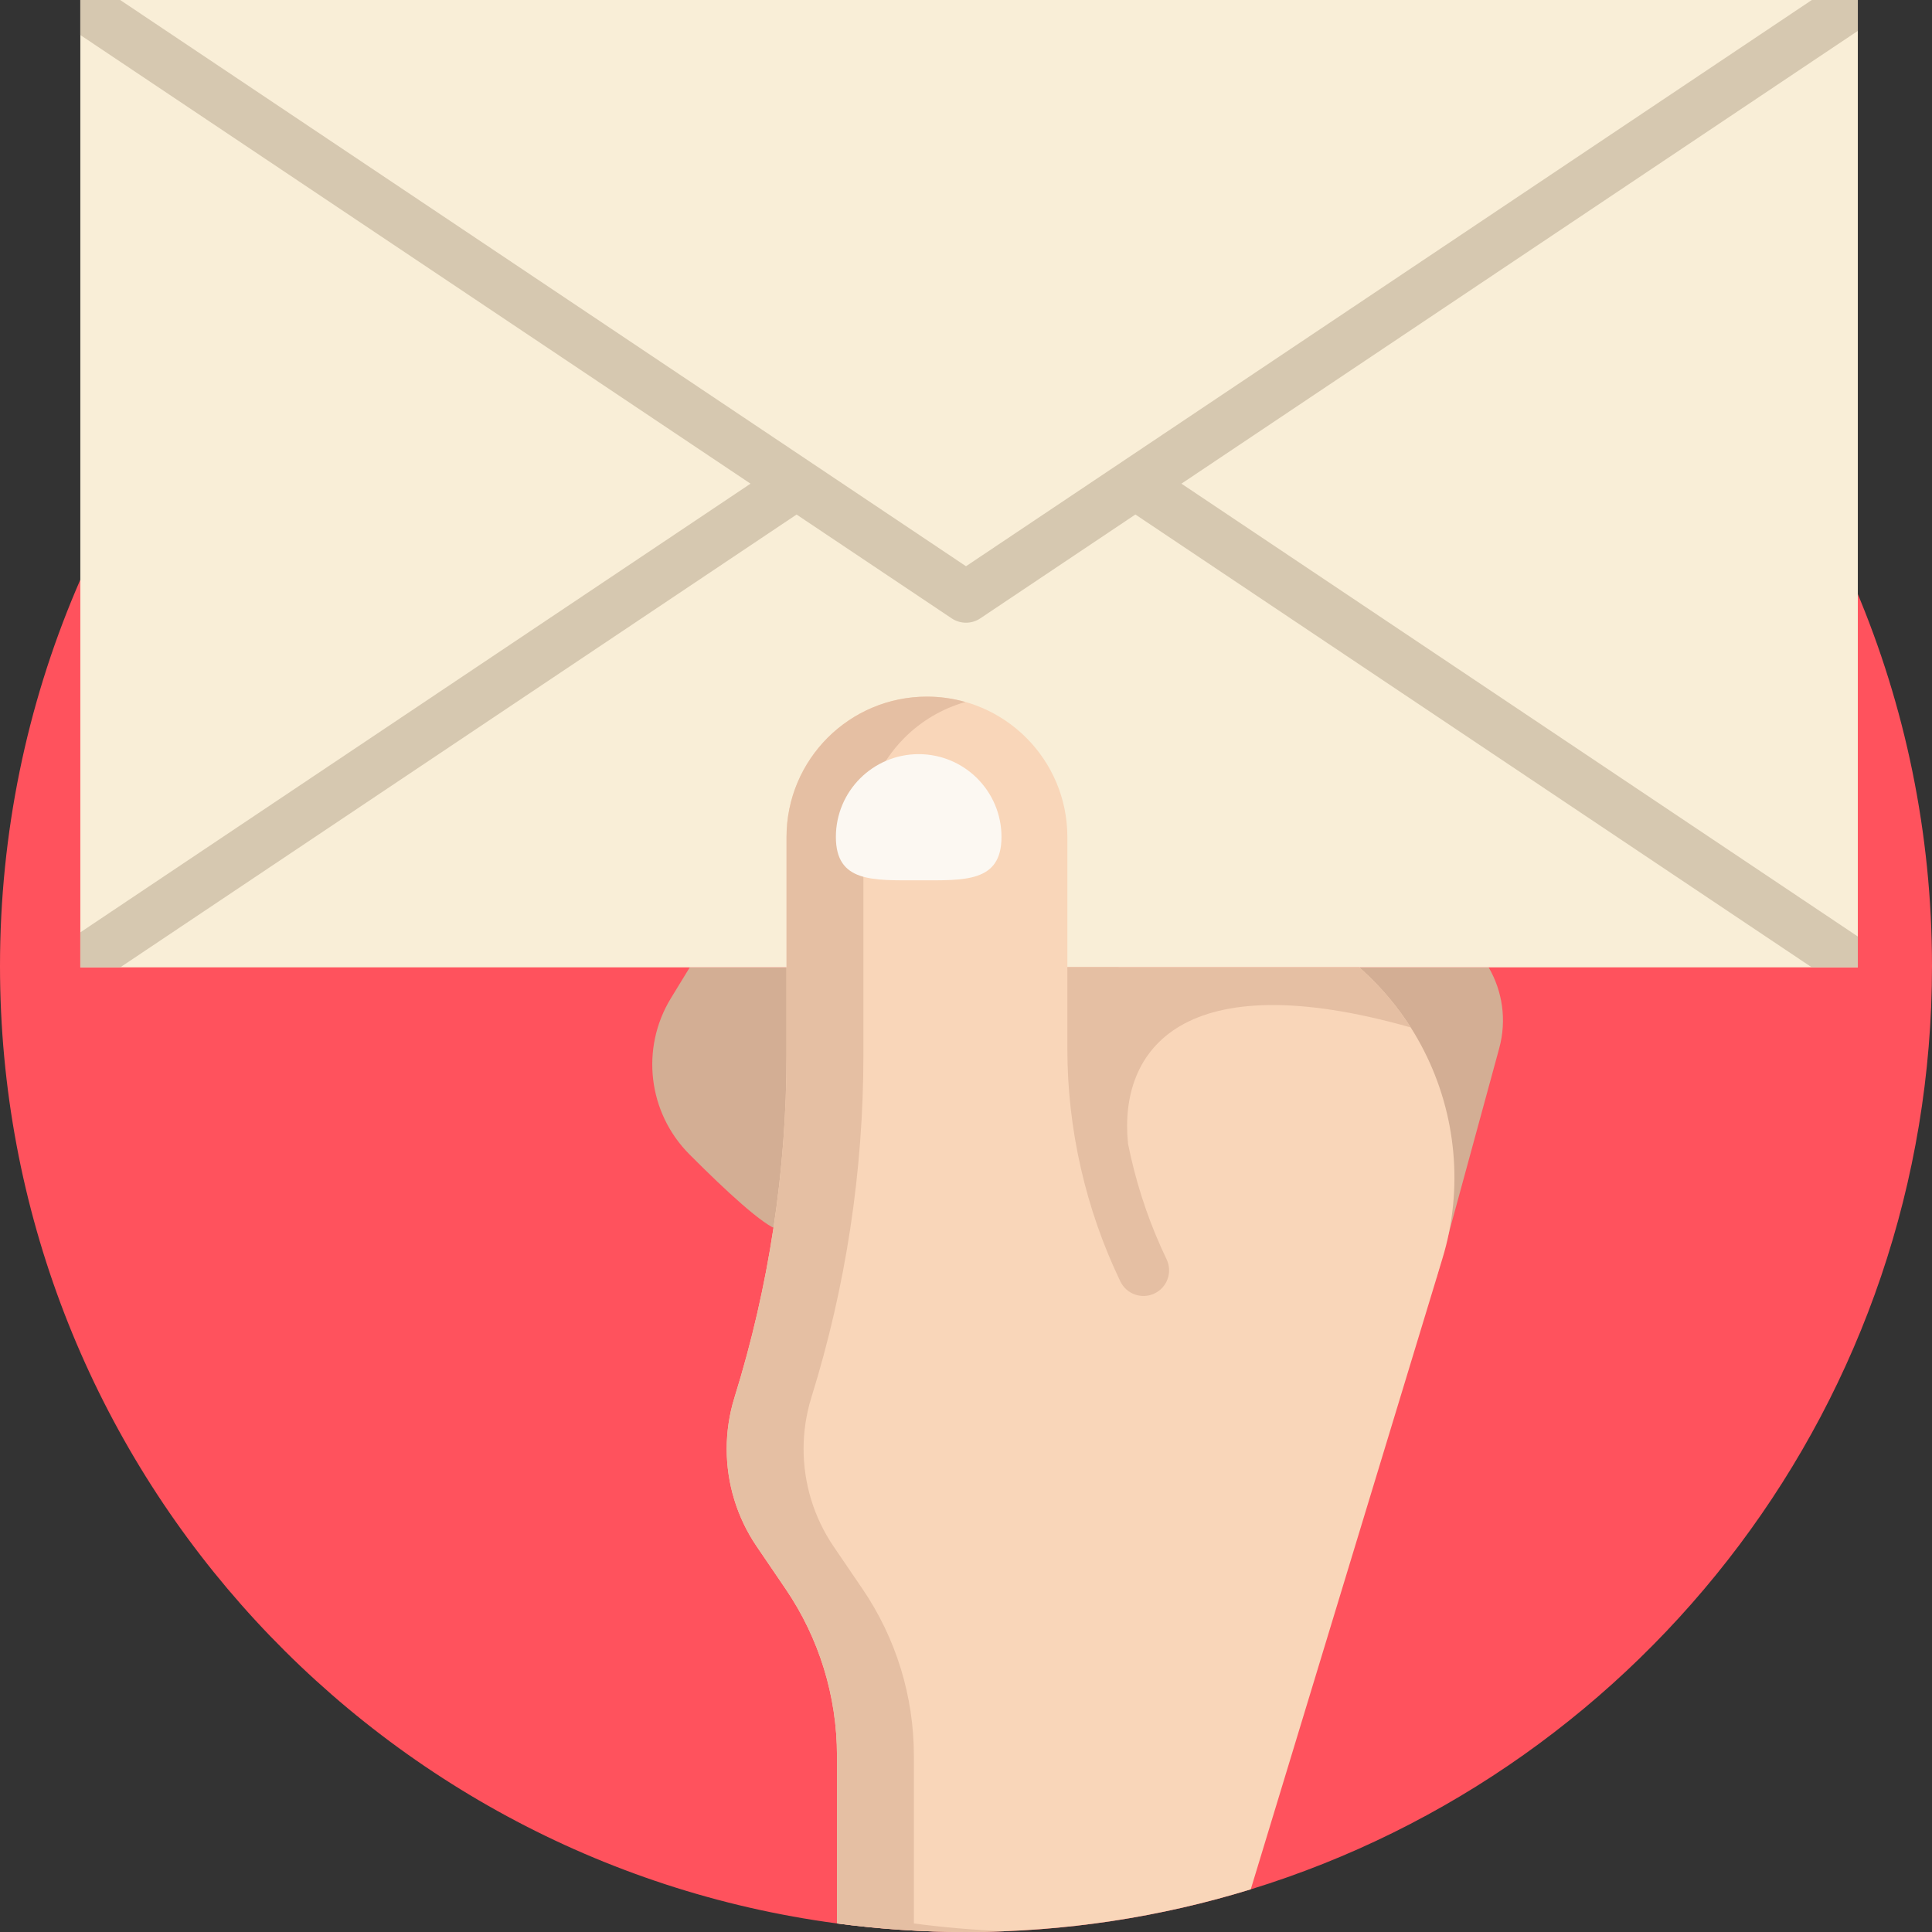 <?xml version="1.0" encoding="iso-8859-1"?>
<!-- Generator: Adobe Illustrator 19.0.0, SVG Export Plug-In . SVG Version: 6.00 Build 0)  -->
<svg xmlns="http://www.w3.org/2000/svg" xmlns:xlink="http://www.w3.org/1999/xlink" version="1.1" id="Capa_1" x="0px" y="0px" viewBox="0 0 512 512" style="enable-background:new 0 0 512 512;" xml:space="preserve">
<rect x="0" y="0" width="512" height="512" fill="#333333" stroke="none"/>
<path style="fill:#FF525D;" d="M512,256c0,115.116-75.985,212.49-180.537,244.694C307.608,508.04,282.269,512,256,512  c-11.588,0-22.998-0.773-34.189-2.267C96.59,493.025,0,385.797,0,256C0,114.615,114.615,0,256,0S512,114.615,512,256z"/>
<path style="fill:#D3AE94;" d="M394.507,256.359c3.646,6.269,4.845,13.931,2.805,21.434l-13.303,48.779l-0.011,0.056l-3.174,11.609  l-0.101,0.381l-174.321-12.658c-3.949-0.98-14.263-10.576-23.695-20.043c-10.981-11.021-13.019-28.111-4.907-41.385l4.996-8.174"/>
<rect x="21.285" style="fill:#F9EED7;" width="471.061" height="256.355"/>
<path style="fill:#F9D6B9;" d="M384.01,326.572l-0.01,0.052c-0.47,2.361-1.066,4.702-1.776,7.022l-1.4,4.587l-0.104,0.387  l-49.257,162.074C307.608,508.04,282.269,512,256,512c-11.588,0-22.998-0.773-34.189-2.267v-44.471  c0-15.736-4.733-31.107-13.573-44.116l-7.701-11.316c-5.245-7.711-7.952-16.739-7.952-25.861c0-4.577,0.679-9.174,2.069-13.646  c9.143-29.383,13.782-59.977,13.782-90.739v-57.752c0-10.271,4.169-19.581,10.898-26.321c6.74-6.729,16.039-10.898,26.321-10.898  c20.553,0,37.209,16.666,37.209,37.219v34.523h77.354l1.139,1.034c4.869,4.462,9.049,9.477,12.497,14.89  C384.021,288.266,387.772,307.712,384.01,326.572z"/>
<path style="fill:#E5BFA3;" d="M242.185,509.733v-44.471c0-15.736-4.733-31.107-13.573-44.116l-7.701-11.316  c-5.245-7.711-7.952-16.739-7.952-25.861c0-4.577,0.679-9.174,2.069-13.646c9.143-29.383,13.782-59.977,13.782-90.739v-57.752  c0-10.271,4.169-19.581,10.898-26.321c4.422-4.416,9.952-7.719,16.133-9.474c-3.238-0.921-6.653-1.424-10.187-1.424  c-10.282,0-19.581,4.169-26.321,10.898c-6.729,6.74-10.898,16.05-10.898,26.321v57.751c0,30.762-4.639,61.356-13.782,90.739  c-1.39,4.472-2.069,9.07-2.069,13.646c0,9.122,2.706,18.15,7.952,25.861l7.701,11.316c8.84,13.009,13.573,28.379,13.573,44.116  v44.471C233.002,511.227,244.412,512,256,512c3.432,0,6.849-0.071,10.248-0.206C258.128,511.478,250.1,510.79,242.185,509.733z"/>
<path style="fill:#D6C8B0;" d="M492.345,0h-12.194L256,150.058L31.848,0H21.285v9.279l177.612,118.899L21.285,247.087v9.268h10.585  l179.231-119.996l41.117,27.523c1.149,0.763,2.466,1.139,3.783,1.139c1.317,0,2.633-0.376,3.772-1.139l41.117-27.533  l179.252,120.007h12.204v-8.171L313.093,128.178L492.345,8.182V0z"/>
<path style="fill:#FCF8F2;" d="M265.404,221.8c0-12.119-9.824-21.943-21.943-21.943s-21.943,9.824-21.943,21.943  c0,12.119,9.824,11.494,21.943,11.494S265.404,233.919,265.404,221.8z"/>
<g>
	<path style="fill:#E5BFA3;" d="M296.449,278.027v-21.668h-13.584v21.668c0,21.187,4.857,42.479,14.047,61.571   c1.626,3.38,5.682,4.801,9.066,3.174c3.379-1.627,4.801-5.685,3.173-9.066C300.843,316.441,296.449,297.188,296.449,278.027z"/>
	<path style="fill:#E5BFA3;" d="M373.854,272.279h-0.01c-60.364-17.105-77.396,5.747-74.919,30.73l-16.06-46.655h77.354l1.139,1.034   C366.226,261.851,370.406,266.867,373.854,272.279z"/>
</g>
<g>
</g>
<g>
</g>
<g>
</g>
<g>
</g>
<g>
</g>
<g>
</g>
<g>
</g>
<g>
</g>
<g>
</g>
<g>
</g>
<g>
</g>
<g>
</g>
<g>
</g>
<g>
</g>
<g>
</g>
</svg>
